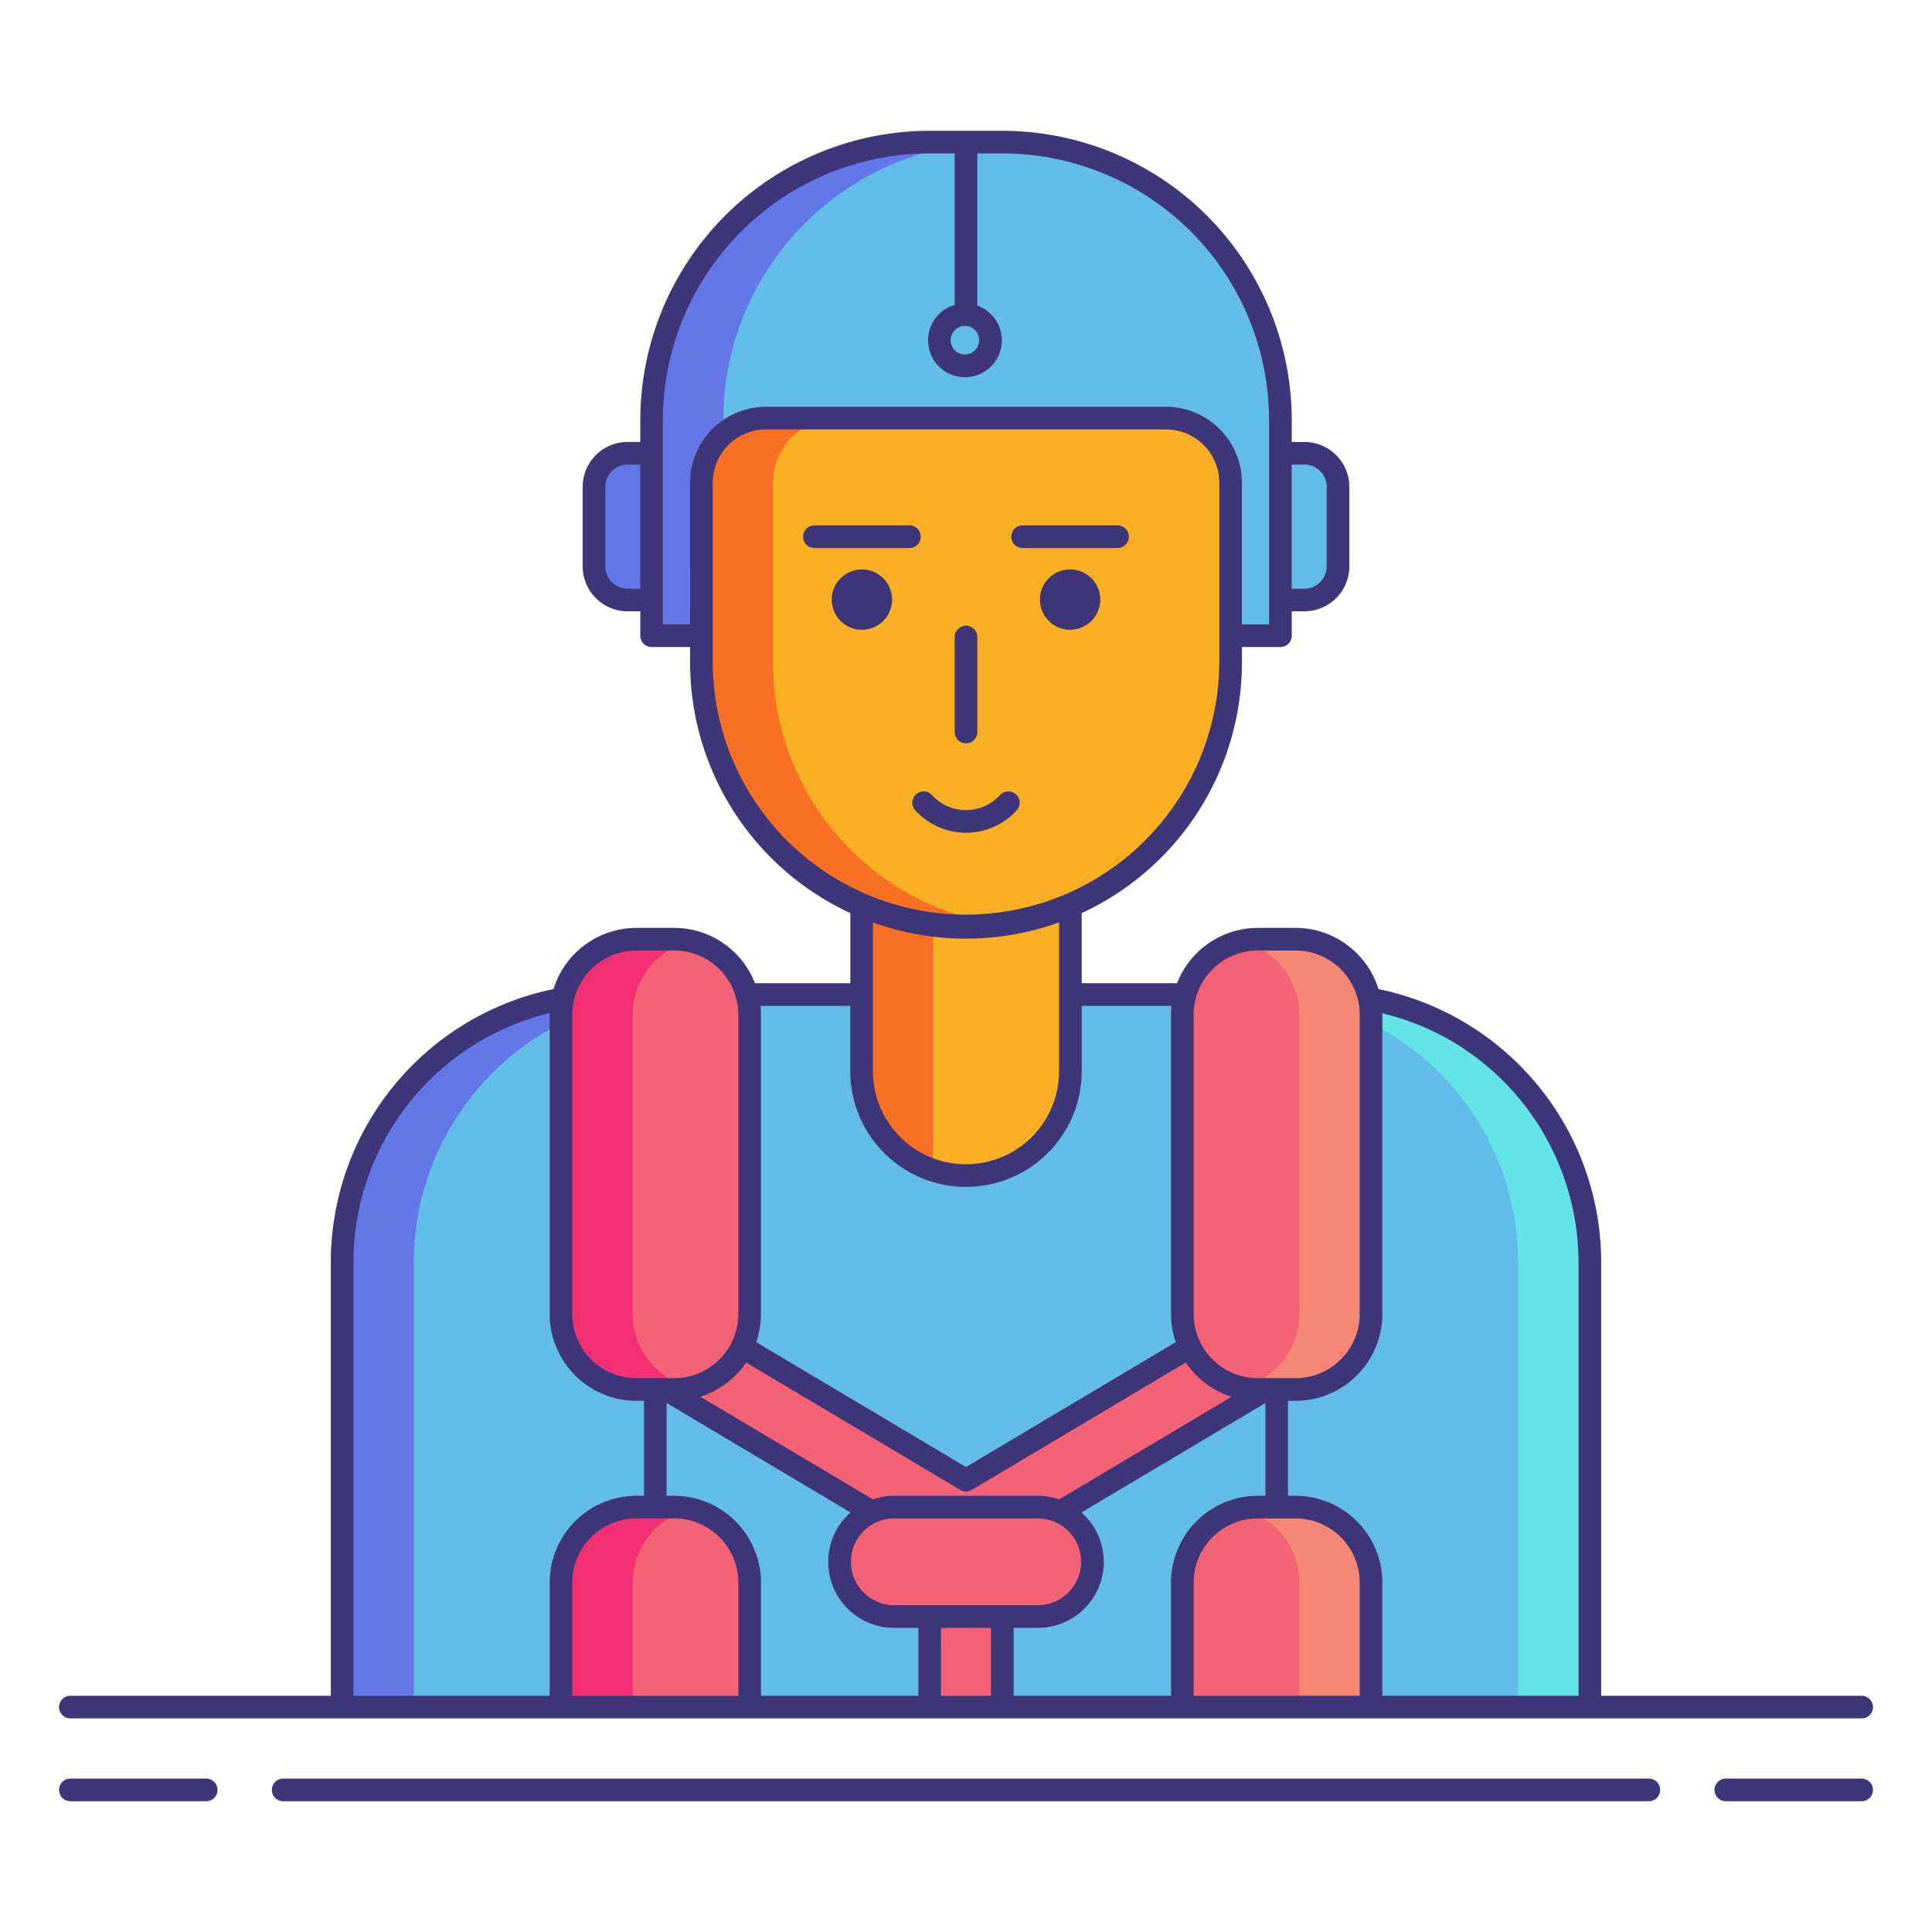 <svg xmlns="http://www.w3.org/2000/svg" viewBox="0 0 256 256"><title>icons_</title><path d="M192.9,136.535a35.509,35.509,0,0,0-17.744-4.751H80.842a35.508,35.508,0,0,0-35.508,35.508V226.2H210.667V167.292A35.508,35.508,0,0,0,192.9,136.535Z" fill="#63bce7"/><path d="M72.6,136.535a35.509,35.509,0,0,1,17.744-4.751h-9.5a35.508,35.508,0,0,0-35.508,35.508V226.2h9.5V167.292A35.508,35.508,0,0,1,72.6,136.535Z" fill="#6377e7"/><path d="M183.4,136.535a35.509,35.509,0,0,0-17.744-4.751h9.5a35.508,35.508,0,0,1,35.508,35.508V226.2h-9.5V167.292A35.508,35.508,0,0,0,183.4,136.535Z" fill="#63e2e7"/><rect x="114.167" y="103.802" width="27.667" height="51.969" rx="13.833" ry="13.833" fill="#f8af23"/><path d="M114.167,117.635v24.3a13.831,13.831,0,0,0,9.5,13.131V104.5A13.832,13.832,0,0,0,114.167,117.635Z" fill="#f87023"/><path d="M123.174,18.827h9.652A36.833,36.833,0,0,1,169.659,55.66V84.238a0,0,0,0,1,0,0H86.341a0,0,0,0,1,0,0V55.66A36.833,36.833,0,0,1,123.174,18.827Z" fill="#63bce7"/><path d="M132.674,18.827h-9.5A36.833,36.833,0,0,0,86.341,55.66V84.237h9.5V55.66A36.833,36.833,0,0,1,132.674,18.827Z" fill="#6377e7"/><path d="M101.5,55.4h53a8.562,8.562,0,0,1,8.562,8.562V87.812A35.062,35.062,0,0,1,128,122.874h0A35.062,35.062,0,0,1,92.938,87.812V63.958A8.562,8.562,0,0,1,101.5,55.4Z" fill="#f8af23"/><path d="M102.438,87.812V63.958A8.561,8.561,0,0,1,111,55.4h-9.5a8.561,8.561,0,0,0-8.562,8.562V87.812A35.062,35.062,0,0,0,128,122.874h0a35.361,35.361,0,0,0,4.75-.329A35.062,35.062,0,0,1,102.438,87.812Z" fill="#f87023"/><path d="M83.153,60.062h3.188a0,0,0,0,1,0,0V79.5a0,0,0,0,1,0,0H83.153a4.443,4.443,0,0,1-4.443-4.443V64.505A4.443,4.443,0,0,1,83.153,60.062Z" fill="#6377e7"/><path d="M174.1,60.062h3.188a0,0,0,0,1,0,0V79.5a0,0,0,0,1,0,0H174.1a4.443,4.443,0,0,1-4.443-4.443V64.505a4.443,4.443,0,0,1,4.443-4.443Z" transform="translate(346.949 139.564) rotate(-180)" fill="#63bce7"/><path d="M128,206.95a5,5,0,0,1-2.557-.7l-41.167-24.5a5,5,0,0,1,5.114-8.594L128,196.132l38.61-22.979a5,5,0,0,1,5.113,8.594l-41.167,24.5A5,5,0,0,1,128,206.95Z" fill="#f46275"/><rect x="74.333" y="124.45" width="25" height="59.667" rx="10" ry="10" fill="#f46275"/><path d="M83.833,174.116V134.45a10,10,0,0,1,7.75-9.736,9.991,9.991,0,0,0-2.25-.264h-5a10,10,0,0,0-10,10v39.667a10,10,0,0,0,10,10h5a10.019,10.019,0,0,0,2.25-.263A10,10,0,0,1,83.833,174.116Z" fill="#f43075"/><rect x="156.667" y="124.45" width="25" height="59.667" rx="10" ry="10" fill="#f46275"/><rect x="111.25" y="199.7" width="33.5" height="14.5" rx="7.25" ry="7.25" fill="#f46275"/><rect x="123.188" y="214.2" width="9.625" height="12" fill="#f46275"/><path d="M84.333,199.7h5a10,10,0,0,1,10,10v16.5a0,0,0,0,1,0,0h-25a0,0,0,0,1,0,0V209.7A10,10,0,0,1,84.333,199.7Z" fill="#f46275"/><path d="M91.583,199.964a9.991,9.991,0,0,0-2.25-.264h-5a10,10,0,0,0-10,10v16.5h9.5V209.7A10,10,0,0,1,91.583,199.964Z" fill="#f43075"/><path d="M166.667,199.7h5a10,10,0,0,1,10,10v16.5a0,0,0,0,1,0,0h-25a0,0,0,0,1,0,0V209.7A10,10,0,0,1,166.667,199.7Z" fill="#f46275"/><path d="M171.667,199.7h-5a9.992,9.992,0,0,0-2.25.264,10,10,0,0,1,7.75,9.736v16.5h9.5V209.7A10,10,0,0,0,171.667,199.7Z" fill="#f48875"/><circle cx="114.208" cy="79.45" r="4" fill="#3f3679"/><circle cx="141.792" cy="79.45" r="4" fill="#3f3679"/><path d="M172.167,174.116V134.45a10,10,0,0,0-7.75-9.736,9.991,9.991,0,0,1,2.25-.264h5a10,10,0,0,1,10,10v39.667a10,10,0,0,1-10,10h-5a10.019,10.019,0,0,1-2.25-.263A10,10,0,0,0,172.167,174.116Z" fill="#f48875"/><path d="M122,71.116a1.5,1.5,0,0,0-1.5-1.5H107.917a1.5,1.5,0,0,0,0,3H120.5A1.5,1.5,0,0,0,122,71.116Z" fill="#3f3679"/><path d="M135.5,72.616h12.583a1.5,1.5,0,0,0,0-3H135.5a1.5,1.5,0,0,0,0,3Z" fill="#3f3679"/><path d="M128,98.491a1.5,1.5,0,0,0,1.5-1.5V84.408a1.5,1.5,0,0,0-3,0V96.991A1.5,1.5,0,0,0,128,98.491Z" fill="#3f3679"/><path d="M134.7,107.4a1.5,1.5,0,1,0-2.209-2.029,6.1,6.1,0,0,1-8.982,0A1.5,1.5,0,1,0,121.3,107.4a9.1,9.1,0,0,0,13.4,0Z" fill="#3f3679"/><path d="M27.323,235.673h-18a1.5,1.5,0,0,0,0,3h18a1.5,1.5,0,0,0,0-3Z" fill="#3f3679"/><path d="M246.68,235.673h-18a1.5,1.5,0,1,0,0,3h18a1.5,1.5,0,0,0,0-3Z" fill="#3f3679"/><path d="M218.479,235.673H37.521a1.5,1.5,0,1,0,0,3H218.479a1.5,1.5,0,1,0,0-3Z" fill="#3f3679"/><path d="M9.32,227.7H246.68a1.5,1.5,0,0,0,0-3H212.167V167.292a36.984,36.984,0,0,0-29.512-36.235,11.52,11.52,0,0,0-10.988-8.107h-5a11.51,11.51,0,0,0-10.707,7.333H143.333v-9.292a36.6,36.6,0,0,0,21.229-33.179V85.737h5.1a1.5,1.5,0,0,0,1.5-1.5V81h1.688a5.95,5.95,0,0,0,5.943-5.943V64.506a5.95,5.95,0,0,0-5.943-5.943h-1.687v-2.9a38.377,38.377,0,0,0-38.333-38.333h-9.652A38.377,38.377,0,0,0,84.841,55.66v2.9H83.153a5.95,5.95,0,0,0-5.943,5.943V75.059A5.95,5.95,0,0,0,83.153,81h1.688v3.235a1.5,1.5,0,0,0,1.5,1.5h5.1v2.075a36.6,36.6,0,0,0,21.229,33.179v9.292H100.04a11.51,11.51,0,0,0-10.707-7.333h-5a11.52,11.52,0,0,0-10.988,8.108,36.976,36.976,0,0,0-29.512,36.234V224.7H9.32a1.5,1.5,0,0,0,0,3Zm66.513-3v-15a8.51,8.51,0,0,1,8.5-8.5h5a8.51,8.51,0,0,1,8.5,8.5v15Zm23.034-44.161,28.365,16.882a1.5,1.5,0,0,0,1.535,0l28.365-16.882a11.551,11.551,0,0,0,6.062,4.539l-22.858,13.6a8.692,8.692,0,0,0-2.836-.481h-19a8.7,8.7,0,0,0-2.835.48l-22.859-13.6A11.547,11.547,0,0,0,98.867,180.539Zm67.8,17.661a11.513,11.513,0,0,0-11.5,11.5v15H134.313v-9H137.5a8.738,8.738,0,0,0,5.8-15.289l24.372-14.5V198.2ZM118.5,212.7a5.75,5.75,0,0,1,0-11.5h19a5.75,5.75,0,0,1,0,11.5h-19ZM88.333,185.907l24.372,14.5A8.738,8.738,0,0,0,118.5,215.7h3.188v9H100.833v-15a11.513,11.513,0,0,0-11.5-11.5h-1ZM124.688,224.7v-9h6.625v9Zm33.479,0v-15a8.51,8.51,0,0,1,8.5-8.5h5a8.51,8.51,0,0,1,8.5,8.5v15Zm33.986-86.865a34.1,34.1,0,0,1,17.014,29.457V224.7h-26v-15a11.513,11.513,0,0,0-11.5-11.5h-1V185.616h1a11.513,11.513,0,0,0,11.5-11.5V134.45c0-.062-.008-.122-.009-.183A33.885,33.885,0,0,1,192.153,137.835Zm-33.986-3.385a8.51,8.51,0,0,1,8.5-8.5h5a8.51,8.51,0,0,1,8.5,8.5v39.666a8.51,8.51,0,0,1-8.5,8.5h-5a8.51,8.51,0,0,1-8.5-8.5Zm14.68-72.888a2.947,2.947,0,0,1,2.943,2.943V75.059A2.947,2.947,0,0,1,172.847,78h-1.687V61.563ZM127.858,43.184a1.893,1.893,0,1,1-1.893,1.893A1.9,1.9,0,0,1,127.858,43.184ZM83.153,78a2.947,2.947,0,0,1-2.943-2.943V64.506a2.947,2.947,0,0,1,2.943-2.943h1.688V78Zm8.285-14.044V82.737h-3.6V55.66a35.373,35.373,0,0,1,35.333-35.333H126.5V40.4a4.888,4.888,0,1,0,3,.088V20.327h3.326A35.373,35.373,0,0,1,168.159,55.66V82.737h-3.6V63.958A10.073,10.073,0,0,0,154.5,53.9h-53A10.073,10.073,0,0,0,91.438,63.958Zm3,23.854V63.958A7.07,7.07,0,0,1,101.5,56.9h53a7.07,7.07,0,0,1,7.062,7.062V87.813a33.562,33.562,0,0,1-67.123,0ZM128,124.374a36.377,36.377,0,0,0,12.333-2.146v19.709a12.333,12.333,0,1,1-24.666,0V122.228A36.377,36.377,0,0,0,128,124.374Zm-15.333,8.909v8.654a15.333,15.333,0,1,0,30.666,0v-8.654h11.893a11.592,11.592,0,0,0-.059,1.167v39.666a11.425,11.425,0,0,0,.631,3.725L128,194.387l-27.8-16.545a11.429,11.429,0,0,0,.631-3.726V134.45a11.573,11.573,0,0,0-.059-1.167ZM75.833,134.45a8.51,8.51,0,0,1,8.5-8.5h5a8.51,8.51,0,0,1,8.5,8.5v39.666a8.51,8.51,0,0,1-8.5,8.5h-5a8.51,8.51,0,0,1-8.5-8.5Zm-29,32.842a33.991,33.991,0,0,1,26.011-33.051c0,.07-.011.139-.011.209v39.666a11.513,11.513,0,0,0,11.5,11.5h1V198.2h-1a11.513,11.513,0,0,0-11.5,11.5v15h-26Z" fill="#3f3679"/></svg>